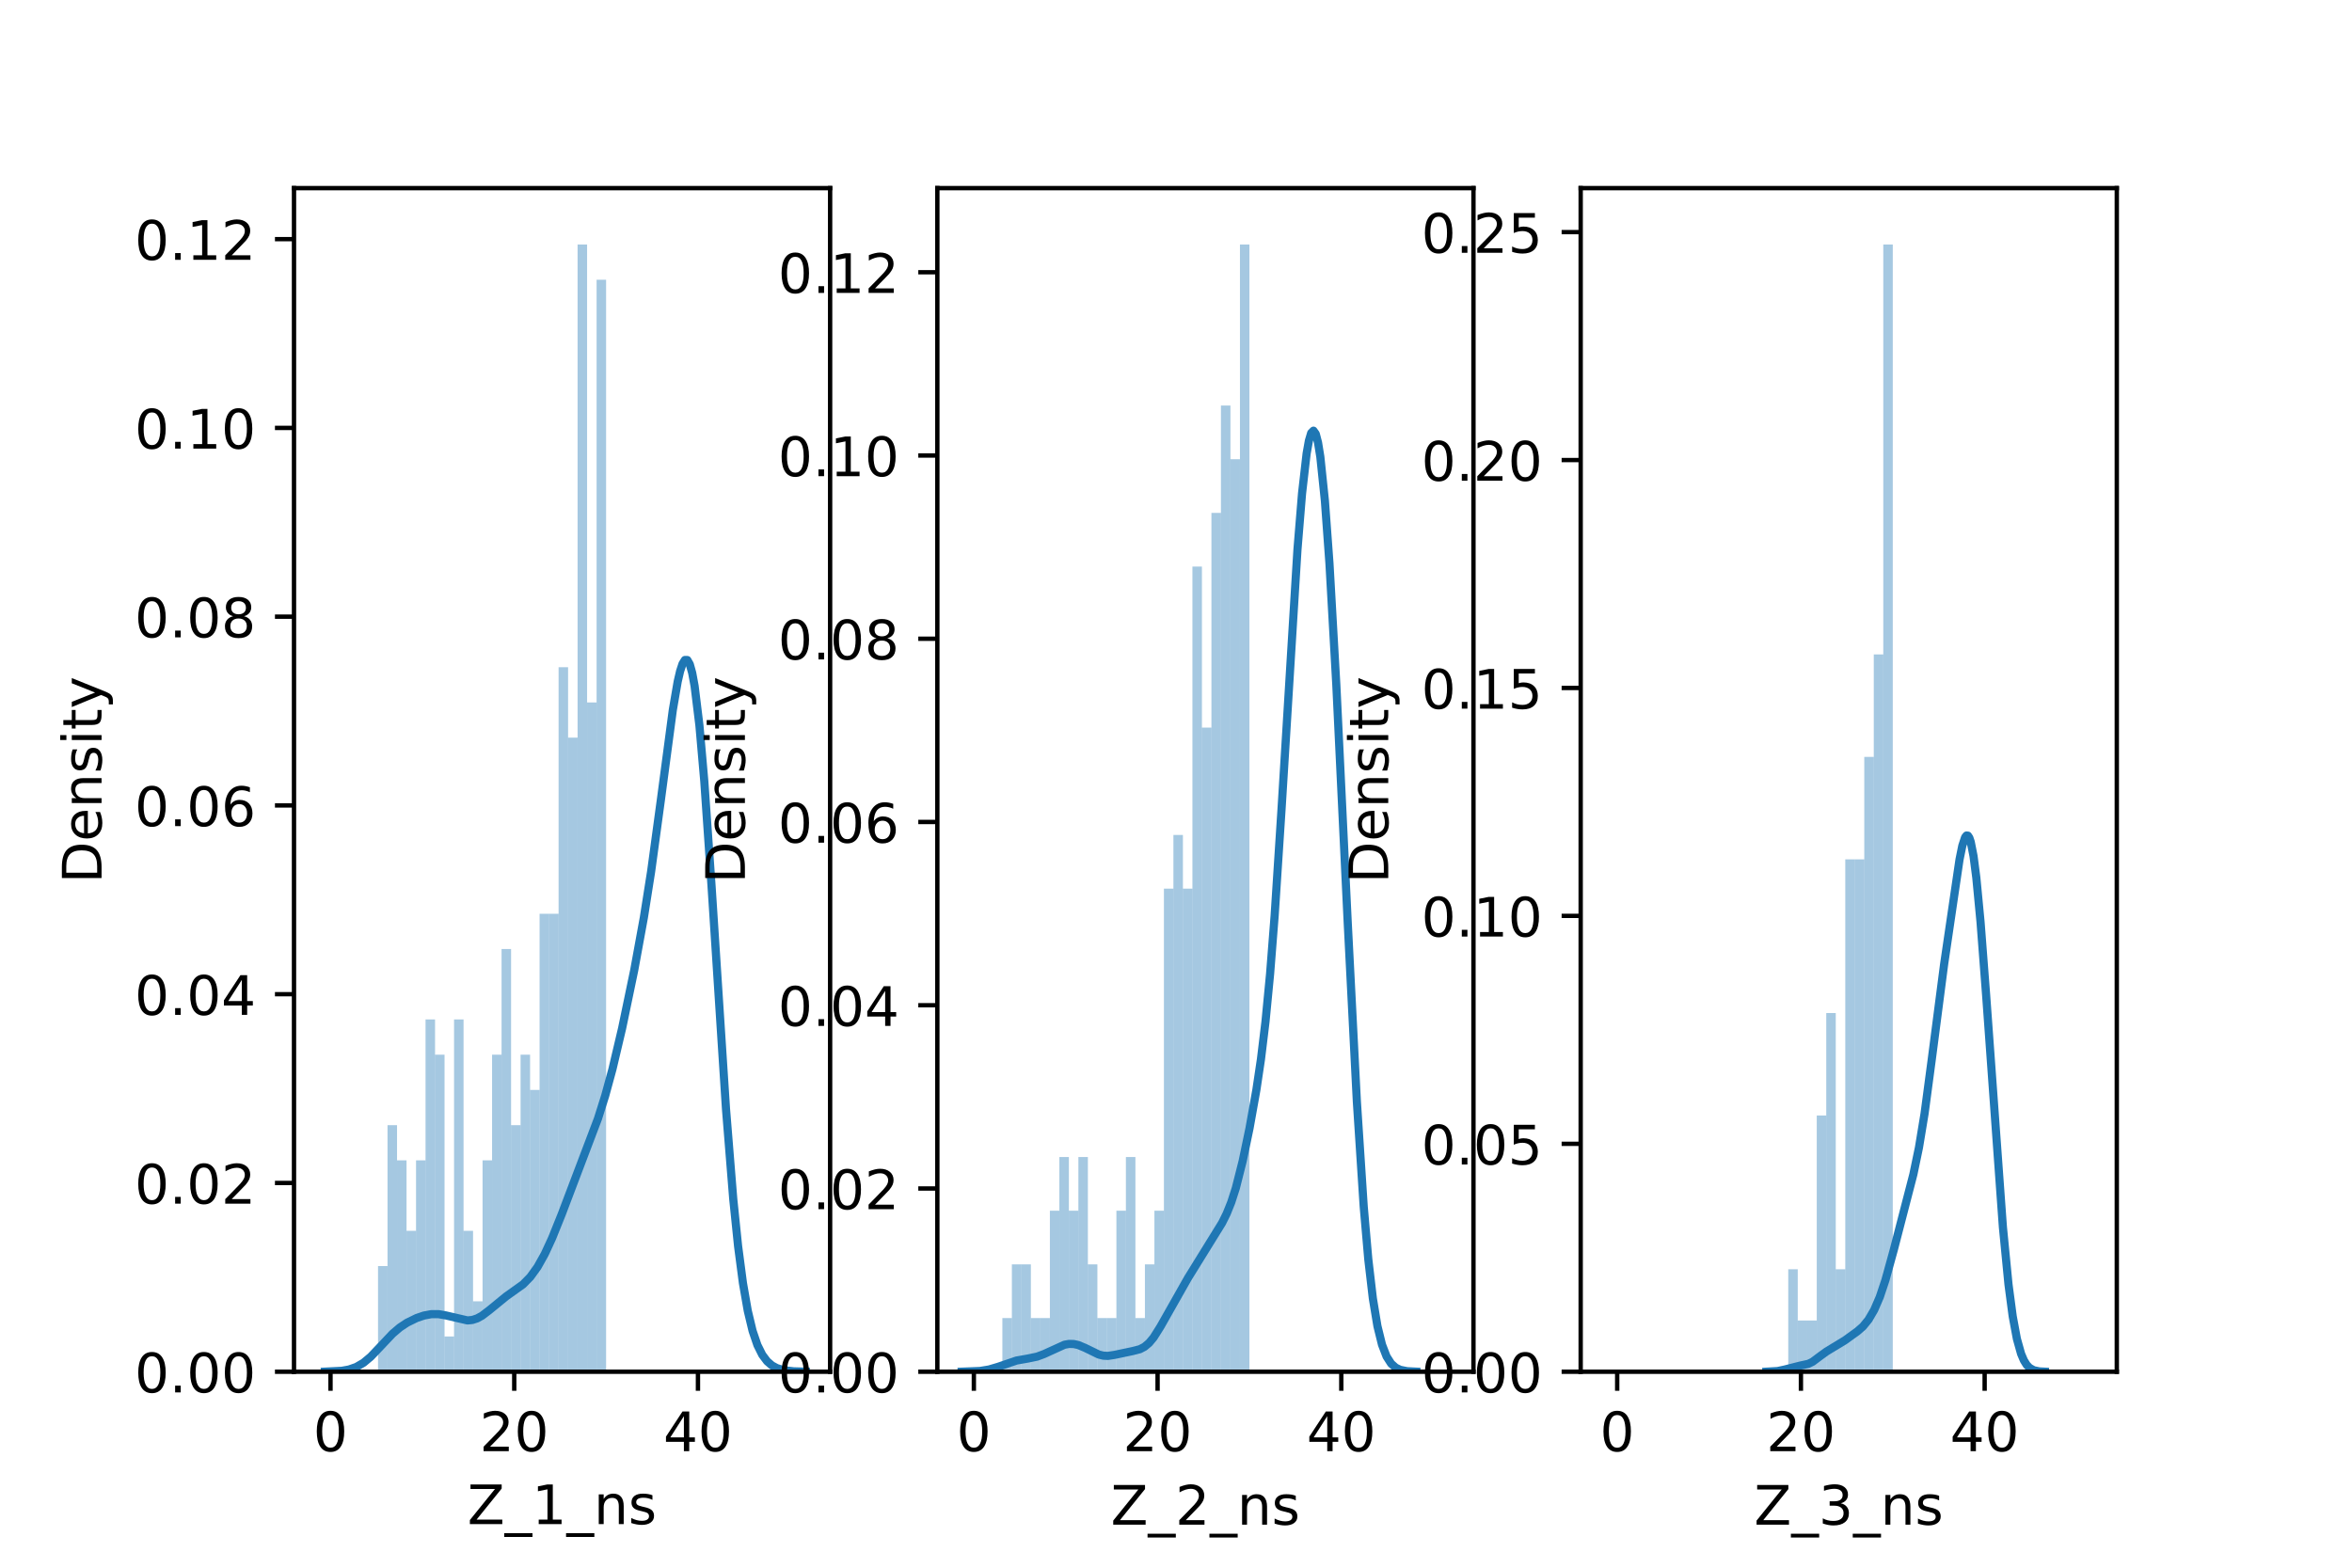 <?xml version="1.0" encoding="utf-8" standalone="no"?>
<!DOCTYPE svg PUBLIC "-//W3C//DTD SVG 1.1//EN"
  "http://www.w3.org/Graphics/SVG/1.1/DTD/svg11.dtd">
<!-- Created with matplotlib (https://matplotlib.org/) -->
<svg height="288pt" version="1.1" viewBox="0 0 432 288" width="432pt" xmlns="http://www.w3.org/2000/svg" xmlns:xlink="http://www.w3.org/1999/xlink">
 <defs>
  <style type="text/css">*{stroke-linecap:butt;stroke-linejoin:round;}</style>
 </defs>
 <g id="figure_1">
  <g id="patch_1">
   <path d="M 0 288 
L 432 288 
L 432 0 
L 0 0 
z
" style="fill:#ffffff;"/>
  </g>
  <g id="axes_1">
   <g id="patch_2">
    <path d="M 54 252 
L 152.471 252 
L 152.471 34.56 
L 54 34.56 
z
" style="fill:#ffffff;"/>
   </g>
   <g id="patch_3">
    <path clip-path="url(#pe5dee6983a)" d="M 60.707 252 
L 62.452 252 
L 62.452 252 
L 60.707 252 
z
" style="fill:#1f77b4;opacity:0.4;"/>
   </g>
   <g id="patch_4">
    <path clip-path="url(#pe5dee6983a)" d="M 62.452 252 
L 64.197 252 
L 64.197 252 
L 62.452 252 
z
" style="fill:#1f77b4;opacity:0.4;"/>
   </g>
   <g id="patch_5">
    <path clip-path="url(#pe5dee6983a)" d="M 64.197 252 
L 65.943 252 
L 65.943 252 
L 64.197 252 
z
" style="fill:#1f77b4;opacity:0.4;"/>
   </g>
   <g id="patch_6">
    <path clip-path="url(#pe5dee6983a)" d="M 65.943 252 
L 67.688 252 
L 67.688 252 
L 65.943 252 
z
" style="fill:#1f77b4;opacity:0.4;"/>
   </g>
   <g id="patch_7">
    <path clip-path="url(#pe5dee6983a)" d="M 67.688 252 
L 69.434 252 
L 69.434 252 
L 67.688 252 
z
" style="fill:#1f77b4;opacity:0.4;"/>
   </g>
   <g id="patch_8">
    <path clip-path="url(#pe5dee6983a)" d="M 69.434 252 
L 71.179 252 
L 71.179 232.586 
L 69.434 232.586 
z
" style="fill:#1f77b4;opacity:0.4;"/>
   </g>
   <g id="patch_9">
    <path clip-path="url(#pe5dee6983a)" d="M 71.179 252 
L 72.925 252 
L 72.925 206.7 
L 71.179 206.7 
z
" style="fill:#1f77b4;opacity:0.4;"/>
   </g>
   <g id="patch_10">
    <path clip-path="url(#pe5dee6983a)" d="M 72.925 252 
L 74.67 252 
L 74.67 213.171 
L 72.925 213.171 
z
" style="fill:#1f77b4;opacity:0.4;"/>
   </g>
   <g id="patch_11">
    <path clip-path="url(#pe5dee6983a)" d="M 74.67 252 
L 76.415 252 
L 76.415 226.114 
L 74.67 226.114 
z
" style="fill:#1f77b4;opacity:0.4;"/>
   </g>
   <g id="patch_12">
    <path clip-path="url(#pe5dee6983a)" d="M 76.415 252 
L 78.161 252 
L 78.161 213.171 
L 76.415 213.171 
z
" style="fill:#1f77b4;opacity:0.4;"/>
   </g>
   <g id="patch_13">
    <path clip-path="url(#pe5dee6983a)" d="M 78.161 252 
L 79.906 252 
L 79.906 187.286 
L 78.161 187.286 
z
" style="fill:#1f77b4;opacity:0.4;"/>
   </g>
   <g id="patch_14">
    <path clip-path="url(#pe5dee6983a)" d="M 79.906 252 
L 81.652 252 
L 81.652 193.757 
L 79.906 193.757 
z
" style="fill:#1f77b4;opacity:0.4;"/>
   </g>
   <g id="patch_15">
    <path clip-path="url(#pe5dee6983a)" d="M 81.652 252 
L 83.397 252 
L 83.397 245.529 
L 81.652 245.529 
z
" style="fill:#1f77b4;opacity:0.4;"/>
   </g>
   <g id="patch_16">
    <path clip-path="url(#pe5dee6983a)" d="M 83.397 252 
L 85.143 252 
L 85.143 187.286 
L 83.397 187.286 
z
" style="fill:#1f77b4;opacity:0.4;"/>
   </g>
   <g id="patch_17">
    <path clip-path="url(#pe5dee6983a)" d="M 85.143 252 
L 86.888 252 
L 86.888 226.114 
L 85.143 226.114 
z
" style="fill:#1f77b4;opacity:0.4;"/>
   </g>
   <g id="patch_18">
    <path clip-path="url(#pe5dee6983a)" d="M 86.888 252 
L 88.633 252 
L 88.633 239.057 
L 86.888 239.057 
z
" style="fill:#1f77b4;opacity:0.4;"/>
   </g>
   <g id="patch_19">
    <path clip-path="url(#pe5dee6983a)" d="M 88.633 252 
L 90.379 252 
L 90.379 213.171 
L 88.633 213.171 
z
" style="fill:#1f77b4;opacity:0.4;"/>
   </g>
   <g id="patch_20">
    <path clip-path="url(#pe5dee6983a)" d="M 90.379 252 
L 92.124 252 
L 92.124 193.757 
L 90.379 193.757 
z
" style="fill:#1f77b4;opacity:0.4;"/>
   </g>
   <g id="patch_21">
    <path clip-path="url(#pe5dee6983a)" d="M 92.124 252 
L 93.87 252 
L 93.87 174.343 
L 92.124 174.343 
z
" style="fill:#1f77b4;opacity:0.4;"/>
   </g>
   <g id="patch_22">
    <path clip-path="url(#pe5dee6983a)" d="M 93.87 252 
L 95.615 252 
L 95.615 206.7 
L 93.87 206.7 
z
" style="fill:#1f77b4;opacity:0.4;"/>
   </g>
   <g id="patch_23">
    <path clip-path="url(#pe5dee6983a)" d="M 95.615 252 
L 97.361 252 
L 97.361 193.757 
L 95.615 193.757 
z
" style="fill:#1f77b4;opacity:0.4;"/>
   </g>
   <g id="patch_24">
    <path clip-path="url(#pe5dee6983a)" d="M 97.361 252 
L 99.106 252 
L 99.106 200.229 
L 97.361 200.229 
z
" style="fill:#1f77b4;opacity:0.4;"/>
   </g>
   <g id="patch_25">
    <path clip-path="url(#pe5dee6983a)" d="M 99.106 252 
L 100.851 252 
L 100.851 167.871 
L 99.106 167.871 
z
" style="fill:#1f77b4;opacity:0.4;"/>
   </g>
   <g id="patch_26">
    <path clip-path="url(#pe5dee6983a)" d="M 100.851 252 
L 102.597 252 
L 102.597 167.871 
L 100.851 167.871 
z
" style="fill:#1f77b4;opacity:0.4;"/>
   </g>
   <g id="patch_27">
    <path clip-path="url(#pe5dee6983a)" d="M 102.597 252 
L 104.342 252 
L 104.342 122.571 
L 102.597 122.571 
z
" style="fill:#1f77b4;opacity:0.4;"/>
   </g>
   <g id="patch_28">
    <path clip-path="url(#pe5dee6983a)" d="M 104.342 252 
L 106.088 252 
L 106.088 135.514 
L 104.342 135.514 
z
" style="fill:#1f77b4;opacity:0.4;"/>
   </g>
   <g id="patch_29">
    <path clip-path="url(#pe5dee6983a)" d="M 106.088 252 
L 107.833 252 
L 107.833 44.914 
L 106.088 44.914 
z
" style="fill:#1f77b4;opacity:0.4;"/>
   </g>
   <g id="patch_30">
    <path clip-path="url(#pe5dee6983a)" d="M 107.833 252 
L 109.579 252 
L 109.579 129.043 
L 107.833 129.043 
z
" style="fill:#1f77b4;opacity:0.4;"/>
   </g>
   <g id="patch_31">
    <path clip-path="url(#pe5dee6983a)" d="M 109.579 252 
L 111.324 252 
L 111.324 51.386 
L 109.579 51.386 
z
" style="fill:#1f77b4;opacity:0.4;"/>
   </g>
   <g id="matplotlib.axis_1">
    <g id="xtick_1">
     <g id="line2d_1">
      <defs>
       <path d="M 0 0 
L 0 3.5 
" id="m69bf5f6c8c" style="stroke:#000000;stroke-width:0.8;"/>
      </defs>
      <g>
       <use style="stroke:#000000;stroke-width:0.8;" x="60.707" xlink:href="#m69bf5f6c8c" y="252"/>
      </g>
     </g>
     <g id="text_1">
      <!-- 0 -->
      <g transform="translate(57.525 266.598)scale(0.1 -0.1)">
       <defs>
        <path d="M 31.781 66.406 
Q 24.172 66.406 20.328 58.906 
Q 16.5 51.422 16.5 36.375 
Q 16.5 21.391 20.328 13.891 
Q 24.172 6.391 31.781 6.391 
Q 39.453 6.391 43.281 13.891 
Q 47.125 21.391 47.125 36.375 
Q 47.125 51.422 43.281 58.906 
Q 39.453 66.406 31.781 66.406 
z
M 31.781 74.219 
Q 44.047 74.219 50.516 64.516 
Q 56.984 54.828 56.984 36.375 
Q 56.984 17.969 50.516 8.266 
Q 44.047 -1.422 31.781 -1.422 
Q 19.531 -1.422 13.062 8.266 
Q 6.594 17.969 6.594 36.375 
Q 6.594 54.828 13.062 64.516 
Q 19.531 74.219 31.781 74.219 
z
" id="DejaVuSans-48"/>
       </defs>
       <use xlink:href="#DejaVuSans-48"/>
      </g>
     </g>
    </g>
    <g id="xtick_2">
     <g id="line2d_2">
      <g>
       <use style="stroke:#000000;stroke-width:0.8;" x="94.452" xlink:href="#m69bf5f6c8c" y="252"/>
      </g>
     </g>
     <g id="text_2">
      <!-- 20 -->
      <g transform="translate(88.089 266.598)scale(0.1 -0.1)">
       <defs>
        <path d="M 19.188 8.297 
L 53.609 8.297 
L 53.609 0 
L 7.328 0 
L 7.328 8.297 
Q 12.938 14.109 22.625 23.891 
Q 32.328 33.688 34.812 36.531 
Q 39.547 41.844 41.422 45.531 
Q 43.312 49.219 43.312 52.781 
Q 43.312 58.594 39.234 62.25 
Q 35.156 65.922 28.609 65.922 
Q 23.969 65.922 18.812 64.312 
Q 13.672 62.703 7.812 59.422 
L 7.812 69.391 
Q 13.766 71.781 18.938 73 
Q 24.125 74.219 28.422 74.219 
Q 39.75 74.219 46.484 68.547 
Q 53.219 62.891 53.219 53.422 
Q 53.219 48.922 51.531 44.891 
Q 49.859 40.875 45.406 35.406 
Q 44.188 33.984 37.641 27.219 
Q 31.109 20.453 19.188 8.297 
z
" id="DejaVuSans-50"/>
       </defs>
       <use xlink:href="#DejaVuSans-50"/>
       <use x="63.623" xlink:href="#DejaVuSans-48"/>
      </g>
     </g>
    </g>
    <g id="xtick_3">
     <g id="line2d_3">
      <g>
       <use style="stroke:#000000;stroke-width:0.8;" x="128.196" xlink:href="#m69bf5f6c8c" y="252"/>
      </g>
     </g>
     <g id="text_3">
      <!-- 40 -->
      <g transform="translate(121.834 266.598)scale(0.1 -0.1)">
       <defs>
        <path d="M 37.797 64.312 
L 12.891 25.391 
L 37.797 25.391 
z
M 35.203 72.906 
L 47.609 72.906 
L 47.609 25.391 
L 58.016 25.391 
L 58.016 17.188 
L 47.609 17.188 
L 47.609 0 
L 37.797 0 
L 37.797 17.188 
L 4.891 17.188 
L 4.891 26.703 
z
" id="DejaVuSans-52"/>
       </defs>
       <use xlink:href="#DejaVuSans-52"/>
       <use x="63.623" xlink:href="#DejaVuSans-48"/>
      </g>
     </g>
    </g>
    <g id="text_4">
     <!-- Z_1_ns -->
     <g transform="translate(85.856 279.998)scale(0.1 -0.1)">
      <defs>
       <path d="M 5.609 72.906 
L 62.891 72.906 
L 62.891 65.375 
L 16.797 8.297 
L 64.016 8.297 
L 64.016 0 
L 4.5 0 
L 4.5 7.516 
L 50.594 64.594 
L 5.609 64.594 
z
" id="DejaVuSans-90"/>
       <path d="M 50.984 -16.609 
L 50.984 -23.578 
L -0.984 -23.578 
L -0.984 -16.609 
z
" id="DejaVuSans-95"/>
       <path d="M 12.406 8.297 
L 28.516 8.297 
L 28.516 63.922 
L 10.984 60.406 
L 10.984 69.391 
L 28.422 72.906 
L 38.281 72.906 
L 38.281 8.297 
L 54.391 8.297 
L 54.391 0 
L 12.406 0 
z
" id="DejaVuSans-49"/>
       <path d="M 54.891 33.016 
L 54.891 0 
L 45.906 0 
L 45.906 32.719 
Q 45.906 40.484 42.875 44.328 
Q 39.844 48.188 33.797 48.188 
Q 26.516 48.188 22.312 43.547 
Q 18.109 38.922 18.109 30.906 
L 18.109 0 
L 9.078 0 
L 9.078 54.688 
L 18.109 54.688 
L 18.109 46.188 
Q 21.344 51.125 25.703 53.562 
Q 30.078 56 35.797 56 
Q 45.219 56 50.047 50.172 
Q 54.891 44.344 54.891 33.016 
z
" id="DejaVuSans-110"/>
       <path d="M 44.281 53.078 
L 44.281 44.578 
Q 40.484 46.531 36.375 47.5 
Q 32.281 48.484 27.875 48.484 
Q 21.188 48.484 17.844 46.438 
Q 14.5 44.391 14.5 40.281 
Q 14.5 37.156 16.891 35.375 
Q 19.281 33.594 26.516 31.984 
L 29.594 31.297 
Q 39.156 29.25 43.188 25.516 
Q 47.219 21.781 47.219 15.094 
Q 47.219 7.469 41.188 3.016 
Q 35.156 -1.422 24.609 -1.422 
Q 20.219 -1.422 15.453 -0.562 
Q 10.688 0.297 5.422 2 
L 5.422 11.281 
Q 10.406 8.688 15.234 7.391 
Q 20.062 6.109 24.812 6.109 
Q 31.156 6.109 34.562 8.281 
Q 37.984 10.453 37.984 14.406 
Q 37.984 18.062 35.516 20.016 
Q 33.062 21.969 24.703 23.781 
L 21.578 24.516 
Q 13.234 26.266 9.516 29.906 
Q 5.812 33.547 5.812 39.891 
Q 5.812 47.609 11.281 51.797 
Q 16.75 56 26.812 56 
Q 31.781 56 36.172 55.266 
Q 40.578 54.547 44.281 53.078 
z
" id="DejaVuSans-115"/>
      </defs>
      <use xlink:href="#DejaVuSans-90"/>
      <use x="68.506" xlink:href="#DejaVuSans-95"/>
      <use x="118.506" xlink:href="#DejaVuSans-49"/>
      <use x="182.129" xlink:href="#DejaVuSans-95"/>
      <use x="232.129" xlink:href="#DejaVuSans-110"/>
      <use x="295.508" xlink:href="#DejaVuSans-115"/>
     </g>
    </g>
   </g>
   <g id="matplotlib.axis_2">
    <g id="ytick_1">
     <g id="line2d_4">
      <defs>
       <path d="M 0 0 
L -3.5 0 
" id="m10ee05fb31" style="stroke:#000000;stroke-width:0.8;"/>
      </defs>
      <g>
       <use style="stroke:#000000;stroke-width:0.8;" x="54" xlink:href="#m10ee05fb31" y="252"/>
      </g>
     </g>
     <g id="text_5">
      <!-- 0.00 -->
      <g transform="translate(24.734 255.799)scale(0.1 -0.1)">
       <defs>
        <path d="M 10.688 12.406 
L 21 12.406 
L 21 0 
L 10.688 0 
z
" id="DejaVuSans-46"/>
       </defs>
       <use xlink:href="#DejaVuSans-48"/>
       <use x="63.623" xlink:href="#DejaVuSans-46"/>
       <use x="95.41" xlink:href="#DejaVuSans-48"/>
       <use x="159.033" xlink:href="#DejaVuSans-48"/>
      </g>
     </g>
    </g>
    <g id="ytick_2">
     <g id="line2d_5">
      <g>
       <use style="stroke:#000000;stroke-width:0.8;" x="54" xlink:href="#m10ee05fb31" y="217.322"/>
      </g>
     </g>
     <g id="text_6">
      <!-- 0.02 -->
      <g transform="translate(24.734 221.121)scale(0.1 -0.1)">
       <use xlink:href="#DejaVuSans-48"/>
       <use x="63.623" xlink:href="#DejaVuSans-46"/>
       <use x="95.41" xlink:href="#DejaVuSans-48"/>
       <use x="159.033" xlink:href="#DejaVuSans-50"/>
      </g>
     </g>
    </g>
    <g id="ytick_3">
     <g id="line2d_6">
      <g>
       <use style="stroke:#000000;stroke-width:0.8;" x="54" xlink:href="#m10ee05fb31" y="182.644"/>
      </g>
     </g>
     <g id="text_7">
      <!-- 0.04 -->
      <g transform="translate(24.734 186.443)scale(0.1 -0.1)">
       <use xlink:href="#DejaVuSans-48"/>
       <use x="63.623" xlink:href="#DejaVuSans-46"/>
       <use x="95.41" xlink:href="#DejaVuSans-48"/>
       <use x="159.033" xlink:href="#DejaVuSans-52"/>
      </g>
     </g>
    </g>
    <g id="ytick_4">
     <g id="line2d_7">
      <g>
       <use style="stroke:#000000;stroke-width:0.8;" x="54" xlink:href="#m10ee05fb31" y="147.966"/>
      </g>
     </g>
     <g id="text_8">
      <!-- 0.06 -->
      <g transform="translate(24.734 151.765)scale(0.1 -0.1)">
       <defs>
        <path d="M 33.016 40.375 
Q 26.375 40.375 22.484 35.828 
Q 18.609 31.297 18.609 23.391 
Q 18.609 15.531 22.484 10.953 
Q 26.375 6.391 33.016 6.391 
Q 39.656 6.391 43.531 10.953 
Q 47.406 15.531 47.406 23.391 
Q 47.406 31.297 43.531 35.828 
Q 39.656 40.375 33.016 40.375 
z
M 52.594 71.297 
L 52.594 62.312 
Q 48.875 64.062 45.094 64.984 
Q 41.312 65.922 37.594 65.922 
Q 27.828 65.922 22.672 59.328 
Q 17.531 52.734 16.797 39.406 
Q 19.672 43.656 24.016 45.922 
Q 28.375 48.188 33.594 48.188 
Q 44.578 48.188 50.953 41.516 
Q 57.328 34.859 57.328 23.391 
Q 57.328 12.156 50.688 5.359 
Q 44.047 -1.422 33.016 -1.422 
Q 20.359 -1.422 13.672 8.266 
Q 6.984 17.969 6.984 36.375 
Q 6.984 53.656 15.188 63.938 
Q 23.391 74.219 37.203 74.219 
Q 40.922 74.219 44.703 73.484 
Q 48.484 72.75 52.594 71.297 
z
" id="DejaVuSans-54"/>
       </defs>
       <use xlink:href="#DejaVuSans-48"/>
       <use x="63.623" xlink:href="#DejaVuSans-46"/>
       <use x="95.41" xlink:href="#DejaVuSans-48"/>
       <use x="159.033" xlink:href="#DejaVuSans-54"/>
      </g>
     </g>
    </g>
    <g id="ytick_5">
     <g id="line2d_8">
      <g>
       <use style="stroke:#000000;stroke-width:0.8;" x="54" xlink:href="#m10ee05fb31" y="113.288"/>
      </g>
     </g>
     <g id="text_9">
      <!-- 0.08 -->
      <g transform="translate(24.734 117.087)scale(0.1 -0.1)">
       <defs>
        <path d="M 31.781 34.625 
Q 24.75 34.625 20.719 30.859 
Q 16.703 27.094 16.703 20.516 
Q 16.703 13.922 20.719 10.156 
Q 24.75 6.391 31.781 6.391 
Q 38.812 6.391 42.859 10.172 
Q 46.922 13.969 46.922 20.516 
Q 46.922 27.094 42.891 30.859 
Q 38.875 34.625 31.781 34.625 
z
M 21.922 38.812 
Q 15.578 40.375 12.031 44.719 
Q 8.5 49.078 8.5 55.328 
Q 8.5 64.062 14.719 69.141 
Q 20.953 74.219 31.781 74.219 
Q 42.672 74.219 48.875 69.141 
Q 55.078 64.062 55.078 55.328 
Q 55.078 49.078 51.531 44.719 
Q 48 40.375 41.703 38.812 
Q 48.828 37.156 52.797 32.312 
Q 56.781 27.484 56.781 20.516 
Q 56.781 9.906 50.312 4.234 
Q 43.844 -1.422 31.781 -1.422 
Q 19.734 -1.422 13.25 4.234 
Q 6.781 9.906 6.781 20.516 
Q 6.781 27.484 10.781 32.312 
Q 14.797 37.156 21.922 38.812 
z
M 18.312 54.391 
Q 18.312 48.734 21.844 45.562 
Q 25.391 42.391 31.781 42.391 
Q 38.141 42.391 41.719 45.562 
Q 45.312 48.734 45.312 54.391 
Q 45.312 60.062 41.719 63.234 
Q 38.141 66.406 31.781 66.406 
Q 25.391 66.406 21.844 63.234 
Q 18.312 60.062 18.312 54.391 
z
" id="DejaVuSans-56"/>
       </defs>
       <use xlink:href="#DejaVuSans-48"/>
       <use x="63.623" xlink:href="#DejaVuSans-46"/>
       <use x="95.41" xlink:href="#DejaVuSans-48"/>
       <use x="159.033" xlink:href="#DejaVuSans-56"/>
      </g>
     </g>
    </g>
    <g id="ytick_6">
     <g id="line2d_9">
      <g>
       <use style="stroke:#000000;stroke-width:0.8;" x="54" xlink:href="#m10ee05fb31" y="78.61"/>
      </g>
     </g>
     <g id="text_10">
      <!-- 0.10 -->
      <g transform="translate(24.734 82.41)scale(0.1 -0.1)">
       <use xlink:href="#DejaVuSans-48"/>
       <use x="63.623" xlink:href="#DejaVuSans-46"/>
       <use x="95.41" xlink:href="#DejaVuSans-49"/>
       <use x="159.033" xlink:href="#DejaVuSans-48"/>
      </g>
     </g>
    </g>
    <g id="ytick_7">
     <g id="line2d_10">
      <g>
       <use style="stroke:#000000;stroke-width:0.8;" x="54" xlink:href="#m10ee05fb31" y="43.932"/>
      </g>
     </g>
     <g id="text_11">
      <!-- 0.12 -->
      <g transform="translate(24.734 47.732)scale(0.1 -0.1)">
       <use xlink:href="#DejaVuSans-48"/>
       <use x="63.623" xlink:href="#DejaVuSans-46"/>
       <use x="95.41" xlink:href="#DejaVuSans-49"/>
       <use x="159.033" xlink:href="#DejaVuSans-50"/>
      </g>
     </g>
    </g>
    <g id="text_12">
     <!-- Density -->
     <g transform="translate(18.655 162.289)rotate(-90)scale(0.1 -0.1)">
      <defs>
       <path d="M 19.672 64.797 
L 19.672 8.109 
L 31.594 8.109 
Q 46.688 8.109 53.688 14.938 
Q 60.688 21.781 60.688 36.531 
Q 60.688 51.172 53.688 57.984 
Q 46.688 64.797 31.594 64.797 
z
M 9.812 72.906 
L 30.078 72.906 
Q 51.266 72.906 61.172 64.094 
Q 71.094 55.281 71.094 36.531 
Q 71.094 17.672 61.125 8.828 
Q 51.172 0 30.078 0 
L 9.812 0 
z
" id="DejaVuSans-68"/>
       <path d="M 56.203 29.594 
L 56.203 25.203 
L 14.891 25.203 
Q 15.484 15.922 20.484 11.062 
Q 25.484 6.203 34.422 6.203 
Q 39.594 6.203 44.453 7.469 
Q 49.312 8.734 54.109 11.281 
L 54.109 2.781 
Q 49.266 0.734 44.188 -0.344 
Q 39.109 -1.422 33.891 -1.422 
Q 20.797 -1.422 13.156 6.188 
Q 5.516 13.812 5.516 26.812 
Q 5.516 40.234 12.766 48.109 
Q 20.016 56 32.328 56 
Q 43.359 56 49.781 48.891 
Q 56.203 41.797 56.203 29.594 
z
M 47.219 32.234 
Q 47.125 39.594 43.094 43.984 
Q 39.062 48.391 32.422 48.391 
Q 24.906 48.391 20.391 44.141 
Q 15.875 39.891 15.188 32.172 
z
" id="DejaVuSans-101"/>
       <path d="M 9.422 54.688 
L 18.406 54.688 
L 18.406 0 
L 9.422 0 
z
M 9.422 75.984 
L 18.406 75.984 
L 18.406 64.594 
L 9.422 64.594 
z
" id="DejaVuSans-105"/>
       <path d="M 18.312 70.219 
L 18.312 54.688 
L 36.812 54.688 
L 36.812 47.703 
L 18.312 47.703 
L 18.312 18.016 
Q 18.312 11.328 20.141 9.422 
Q 21.969 7.516 27.594 7.516 
L 36.812 7.516 
L 36.812 0 
L 27.594 0 
Q 17.188 0 13.234 3.875 
Q 9.281 7.766 9.281 18.016 
L 9.281 47.703 
L 2.688 47.703 
L 2.688 54.688 
L 9.281 54.688 
L 9.281 70.219 
z
" id="DejaVuSans-116"/>
       <path d="M 32.172 -5.078 
Q 28.375 -14.844 24.75 -17.812 
Q 21.141 -20.797 15.094 -20.797 
L 7.906 -20.797 
L 7.906 -13.281 
L 13.188 -13.281 
Q 16.891 -13.281 18.938 -11.516 
Q 21 -9.766 23.484 -3.219 
L 25.094 0.875 
L 2.984 54.688 
L 12.5 54.688 
L 29.594 11.922 
L 46.688 54.688 
L 56.203 54.688 
z
" id="DejaVuSans-121"/>
      </defs>
      <use xlink:href="#DejaVuSans-68"/>
      <use x="77.002" xlink:href="#DejaVuSans-101"/>
      <use x="138.525" xlink:href="#DejaVuSans-110"/>
      <use x="201.904" xlink:href="#DejaVuSans-115"/>
      <use x="254.004" xlink:href="#DejaVuSans-105"/>
      <use x="281.787" xlink:href="#DejaVuSans-116"/>
      <use x="320.996" xlink:href="#DejaVuSans-121"/>
     </g>
    </g>
   </g>
   <g id="line2d_11">
    <path clip-path="url(#pe5dee6983a)" d="M 59.676 251.987 
L 62.783 251.832 
L 64.114 251.59 
L 65.446 251.124 
L 66.777 250.346 
L 68.109 249.23 
L 69.884 247.36 
L 72.103 245.013 
L 73.434 243.878 
L 74.766 242.994 
L 76.541 242.126 
L 77.873 241.676 
L 79.204 241.429 
L 80.535 241.423 
L 81.867 241.65 
L 85.861 242.576 
L 86.749 242.491 
L 87.636 242.204 
L 88.524 241.719 
L 89.855 240.707 
L 92.962 238.166 
L 96.069 235.949 
L 97.4 234.593 
L 98.732 232.749 
L 100.063 230.366 
L 101.395 227.483 
L 103.17 223.074 
L 109.827 205.512 
L 111.158 201.297 
L 112.49 196.421 
L 114.265 188.911 
L 116.484 178.262 
L 118.259 168.565 
L 119.591 160.13 
L 121.366 147.085 
L 123.585 130.385 
L 124.473 125.22 
L 124.917 123.305 
L 125.36 121.954 
L 125.804 121.246 
L 126.248 121.254 
L 126.692 122.032 
L 127.136 123.618 
L 127.579 126.029 
L 128.467 133.281 
L 129.355 143.457 
L 130.686 162.677 
L 133.349 203.76 
L 134.68 220.286 
L 135.568 228.933 
L 136.456 235.704 
L 137.343 240.799 
L 138.231 244.501 
L 139.118 247.106 
L 140.006 248.888 
L 140.894 250.075 
L 141.781 250.844 
L 142.669 251.329 
L 144 251.724 
L 145.776 251.927 
L 147.995 251.99 
L 147.995 251.99 
" style="fill:none;stroke:#1f77b4;stroke-linecap:square;stroke-width:1.5;"/>
   </g>
   <g id="patch_32">
    <path d="M 54 252 
L 54 34.56 
" style="fill:none;stroke:#000000;stroke-linecap:square;stroke-linejoin:miter;stroke-width:0.8;"/>
   </g>
   <g id="patch_33">
    <path d="M 152.471 252 
L 152.471 34.56 
" style="fill:none;stroke:#000000;stroke-linecap:square;stroke-linejoin:miter;stroke-width:0.8;"/>
   </g>
   <g id="patch_34">
    <path d="M 54 252 
L 152.471 252 
" style="fill:none;stroke:#000000;stroke-linecap:square;stroke-linejoin:miter;stroke-width:0.8;"/>
   </g>
   <g id="patch_35">
    <path d="M 54 34.56 
L 152.471 34.56 
" style="fill:none;stroke:#000000;stroke-linecap:square;stroke-linejoin:miter;stroke-width:0.8;"/>
   </g>
  </g>
  <g id="axes_2">
   <g id="patch_36">
    <path d="M 172.165 252 
L 270.635 252 
L 270.635 34.56 
L 172.165 34.56 
z
" style="fill:#ffffff;"/>
   </g>
   <g id="patch_37">
    <path clip-path="url(#p23d8e48058)" d="M 178.871 252 
L 180.617 252 
L 180.617 252 
L 178.871 252 
z
" style="fill:#1f77b4;opacity:0.4;"/>
   </g>
   <g id="patch_38">
    <path clip-path="url(#p23d8e48058)" d="M 180.617 252 
L 182.362 252 
L 182.362 252 
L 180.617 252 
z
" style="fill:#1f77b4;opacity:0.4;"/>
   </g>
   <g id="patch_39">
    <path clip-path="url(#p23d8e48058)" d="M 182.362 252 
L 184.108 252 
L 184.108 252 
L 182.362 252 
z
" style="fill:#1f77b4;opacity:0.4;"/>
   </g>
   <g id="patch_40">
    <path clip-path="url(#p23d8e48058)" d="M 184.108 252 
L 185.853 252 
L 185.853 242.139 
L 184.108 242.139 
z
" style="fill:#1f77b4;opacity:0.4;"/>
   </g>
   <g id="patch_41">
    <path clip-path="url(#p23d8e48058)" d="M 185.853 252 
L 187.598 252 
L 187.598 232.278 
L 185.853 232.278 
z
" style="fill:#1f77b4;opacity:0.4;"/>
   </g>
   <g id="patch_42">
    <path clip-path="url(#p23d8e48058)" d="M 187.598 252 
L 189.344 252 
L 189.344 232.278 
L 187.598 232.278 
z
" style="fill:#1f77b4;opacity:0.4;"/>
   </g>
   <g id="patch_43">
    <path clip-path="url(#p23d8e48058)" d="M 189.344 252 
L 191.089 252 
L 191.089 242.139 
L 189.344 242.139 
z
" style="fill:#1f77b4;opacity:0.4;"/>
   </g>
   <g id="patch_44">
    <path clip-path="url(#p23d8e48058)" d="M 191.089 252 
L 192.835 252 
L 192.835 242.139 
L 191.089 242.139 
z
" style="fill:#1f77b4;opacity:0.4;"/>
   </g>
   <g id="patch_45">
    <path clip-path="url(#p23d8e48058)" d="M 192.835 252 
L 194.58 252 
L 194.58 222.416 
L 192.835 222.416 
z
" style="fill:#1f77b4;opacity:0.4;"/>
   </g>
   <g id="patch_46">
    <path clip-path="url(#p23d8e48058)" d="M 194.58 252 
L 196.326 252 
L 196.326 212.555 
L 194.58 212.555 
z
" style="fill:#1f77b4;opacity:0.4;"/>
   </g>
   <g id="patch_47">
    <path clip-path="url(#p23d8e48058)" d="M 196.326 252 
L 198.071 252 
L 198.071 222.416 
L 196.326 222.416 
z
" style="fill:#1f77b4;opacity:0.4;"/>
   </g>
   <g id="patch_48">
    <path clip-path="url(#p23d8e48058)" d="M 198.071 252 
L 199.816 252 
L 199.816 212.555 
L 198.071 212.555 
z
" style="fill:#1f77b4;opacity:0.4;"/>
   </g>
   <g id="patch_49">
    <path clip-path="url(#p23d8e48058)" d="M 199.816 252 
L 201.562 252 
L 201.562 232.278 
L 199.816 232.278 
z
" style="fill:#1f77b4;opacity:0.4;"/>
   </g>
   <g id="patch_50">
    <path clip-path="url(#p23d8e48058)" d="M 201.562 252 
L 203.307 252 
L 203.307 242.139 
L 201.562 242.139 
z
" style="fill:#1f77b4;opacity:0.4;"/>
   </g>
   <g id="patch_51">
    <path clip-path="url(#p23d8e48058)" d="M 203.307 252 
L 205.053 252 
L 205.053 242.139 
L 203.307 242.139 
z
" style="fill:#1f77b4;opacity:0.4;"/>
   </g>
   <g id="patch_52">
    <path clip-path="url(#p23d8e48058)" d="M 205.053 252 
L 206.798 252 
L 206.798 222.416 
L 205.053 222.416 
z
" style="fill:#1f77b4;opacity:0.4;"/>
   </g>
   <g id="patch_53">
    <path clip-path="url(#p23d8e48058)" d="M 206.798 252 
L 208.544 252 
L 208.544 212.555 
L 206.798 212.555 
z
" style="fill:#1f77b4;opacity:0.4;"/>
   </g>
   <g id="patch_54">
    <path clip-path="url(#p23d8e48058)" d="M 208.544 252 
L 210.289 252 
L 210.289 242.139 
L 208.544 242.139 
z
" style="fill:#1f77b4;opacity:0.4;"/>
   </g>
   <g id="patch_55">
    <path clip-path="url(#p23d8e48058)" d="M 210.289 252 
L 212.034 252 
L 212.034 232.278 
L 210.289 232.278 
z
" style="fill:#1f77b4;opacity:0.4;"/>
   </g>
   <g id="patch_56">
    <path clip-path="url(#p23d8e48058)" d="M 212.034 252 
L 213.78 252 
L 213.78 222.416 
L 212.034 222.416 
z
" style="fill:#1f77b4;opacity:0.4;"/>
   </g>
   <g id="patch_57">
    <path clip-path="url(#p23d8e48058)" d="M 213.78 252 
L 215.525 252 
L 215.525 163.249 
L 213.78 163.249 
z
" style="fill:#1f77b4;opacity:0.4;"/>
   </g>
   <g id="patch_58">
    <path clip-path="url(#p23d8e48058)" d="M 215.525 252 
L 217.271 252 
L 217.271 153.388 
L 215.525 153.388 
z
" style="fill:#1f77b4;opacity:0.4;"/>
   </g>
   <g id="patch_59">
    <path clip-path="url(#p23d8e48058)" d="M 217.271 252 
L 219.016 252 
L 219.016 163.249 
L 217.271 163.249 
z
" style="fill:#1f77b4;opacity:0.4;"/>
   </g>
   <g id="patch_60">
    <path clip-path="url(#p23d8e48058)" d="M 219.016 252 
L 220.762 252 
L 220.762 104.082 
L 219.016 104.082 
z
" style="fill:#1f77b4;opacity:0.4;"/>
   </g>
   <g id="patch_61">
    <path clip-path="url(#p23d8e48058)" d="M 220.762 252 
L 222.507 252 
L 222.507 133.665 
L 220.762 133.665 
z
" style="fill:#1f77b4;opacity:0.4;"/>
   </g>
   <g id="patch_62">
    <path clip-path="url(#p23d8e48058)" d="M 222.507 252 
L 224.252 252 
L 224.252 94.22 
L 222.507 94.22 
z
" style="fill:#1f77b4;opacity:0.4;"/>
   </g>
   <g id="patch_63">
    <path clip-path="url(#p23d8e48058)" d="M 224.252 252 
L 225.998 252 
L 225.998 74.498 
L 224.252 74.498 
z
" style="fill:#1f77b4;opacity:0.4;"/>
   </g>
   <g id="patch_64">
    <path clip-path="url(#p23d8e48058)" d="M 225.998 252 
L 227.743 252 
L 227.743 84.359 
L 225.998 84.359 
z
" style="fill:#1f77b4;opacity:0.4;"/>
   </g>
   <g id="patch_65">
    <path clip-path="url(#p23d8e48058)" d="M 227.743 252 
L 229.489 252 
L 229.489 44.914 
L 227.743 44.914 
z
" style="fill:#1f77b4;opacity:0.4;"/>
   </g>
   <g id="matplotlib.axis_3">
    <g id="xtick_4">
     <g id="line2d_12">
      <g>
       <use style="stroke:#000000;stroke-width:0.8;" x="178.871" xlink:href="#m69bf5f6c8c" y="252"/>
      </g>
     </g>
     <g id="text_13">
      <!-- 0 -->
      <g transform="translate(175.69 266.598)scale(0.1 -0.1)">
       <use xlink:href="#DejaVuSans-48"/>
      </g>
     </g>
    </g>
    <g id="xtick_5">
     <g id="line2d_13">
      <g>
       <use style="stroke:#000000;stroke-width:0.8;" x="212.616" xlink:href="#m69bf5f6c8c" y="252"/>
      </g>
     </g>
     <g id="text_14">
      <!-- 20 -->
      <g transform="translate(206.254 266.598)scale(0.1 -0.1)">
       <use xlink:href="#DejaVuSans-50"/>
       <use x="63.623" xlink:href="#DejaVuSans-48"/>
      </g>
     </g>
    </g>
    <g id="xtick_6">
     <g id="line2d_14">
      <g>
       <use style="stroke:#000000;stroke-width:0.8;" x="246.361" xlink:href="#m69bf5f6c8c" y="252"/>
      </g>
     </g>
     <g id="text_15">
      <!-- 40 -->
      <g transform="translate(239.999 266.598)scale(0.1 -0.1)">
       <use xlink:href="#DejaVuSans-52"/>
       <use x="63.623" xlink:href="#DejaVuSans-48"/>
      </g>
     </g>
    </g>
    <g id="text_16">
     <!-- Z_2_ns -->
     <g transform="translate(204.02 280.1)scale(0.1 -0.1)">
      <use xlink:href="#DejaVuSans-90"/>
      <use x="68.506" xlink:href="#DejaVuSans-95"/>
      <use x="118.506" xlink:href="#DejaVuSans-50"/>
      <use x="182.129" xlink:href="#DejaVuSans-95"/>
      <use x="232.129" xlink:href="#DejaVuSans-110"/>
      <use x="295.508" xlink:href="#DejaVuSans-115"/>
     </g>
    </g>
   </g>
   <g id="matplotlib.axis_4">
    <g id="ytick_8">
     <g id="line2d_15">
      <g>
       <use style="stroke:#000000;stroke-width:0.8;" x="172.165" xlink:href="#m10ee05fb31" y="252"/>
      </g>
     </g>
     <g id="text_17">
      <!-- 0.00 -->
      <g transform="translate(142.899 255.799)scale(0.1 -0.1)">
       <use xlink:href="#DejaVuSans-48"/>
       <use x="63.623" xlink:href="#DejaVuSans-46"/>
       <use x="95.41" xlink:href="#DejaVuSans-48"/>
       <use x="159.033" xlink:href="#DejaVuSans-48"/>
      </g>
     </g>
    </g>
    <g id="ytick_9">
     <g id="line2d_16">
      <g>
       <use style="stroke:#000000;stroke-width:0.8;" x="172.165" xlink:href="#m10ee05fb31" y="218.336"/>
      </g>
     </g>
     <g id="text_18">
      <!-- 0.02 -->
      <g transform="translate(142.899 222.135)scale(0.1 -0.1)">
       <use xlink:href="#DejaVuSans-48"/>
       <use x="63.623" xlink:href="#DejaVuSans-46"/>
       <use x="95.41" xlink:href="#DejaVuSans-48"/>
       <use x="159.033" xlink:href="#DejaVuSans-50"/>
      </g>
     </g>
    </g>
    <g id="ytick_10">
     <g id="line2d_17">
      <g>
       <use style="stroke:#000000;stroke-width:0.8;" x="172.165" xlink:href="#m10ee05fb31" y="184.672"/>
      </g>
     </g>
     <g id="text_19">
      <!-- 0.04 -->
      <g transform="translate(142.899 188.471)scale(0.1 -0.1)">
       <use xlink:href="#DejaVuSans-48"/>
       <use x="63.623" xlink:href="#DejaVuSans-46"/>
       <use x="95.41" xlink:href="#DejaVuSans-48"/>
       <use x="159.033" xlink:href="#DejaVuSans-52"/>
      </g>
     </g>
    </g>
    <g id="ytick_11">
     <g id="line2d_18">
      <g>
       <use style="stroke:#000000;stroke-width:0.8;" x="172.165" xlink:href="#m10ee05fb31" y="151.007"/>
      </g>
     </g>
     <g id="text_20">
      <!-- 0.06 -->
      <g transform="translate(142.899 154.807)scale(0.1 -0.1)">
       <use xlink:href="#DejaVuSans-48"/>
       <use x="63.623" xlink:href="#DejaVuSans-46"/>
       <use x="95.41" xlink:href="#DejaVuSans-48"/>
       <use x="159.033" xlink:href="#DejaVuSans-54"/>
      </g>
     </g>
    </g>
    <g id="ytick_12">
     <g id="line2d_19">
      <g>
       <use style="stroke:#000000;stroke-width:0.8;" x="172.165" xlink:href="#m10ee05fb31" y="117.343"/>
      </g>
     </g>
     <g id="text_21">
      <!-- 0.08 -->
      <g transform="translate(142.899 121.142)scale(0.1 -0.1)">
       <use xlink:href="#DejaVuSans-48"/>
       <use x="63.623" xlink:href="#DejaVuSans-46"/>
       <use x="95.41" xlink:href="#DejaVuSans-48"/>
       <use x="159.033" xlink:href="#DejaVuSans-56"/>
      </g>
     </g>
    </g>
    <g id="ytick_13">
     <g id="line2d_20">
      <g>
       <use style="stroke:#000000;stroke-width:0.8;" x="172.165" xlink:href="#m10ee05fb31" y="83.679"/>
      </g>
     </g>
     <g id="text_22">
      <!-- 0.10 -->
      <g transform="translate(142.899 87.478)scale(0.1 -0.1)">
       <use xlink:href="#DejaVuSans-48"/>
       <use x="63.623" xlink:href="#DejaVuSans-46"/>
       <use x="95.41" xlink:href="#DejaVuSans-49"/>
       <use x="159.033" xlink:href="#DejaVuSans-48"/>
      </g>
     </g>
    </g>
    <g id="ytick_14">
     <g id="line2d_21">
      <g>
       <use style="stroke:#000000;stroke-width:0.8;" x="172.165" xlink:href="#m10ee05fb31" y="50.015"/>
      </g>
     </g>
     <g id="text_23">
      <!-- 0.12 -->
      <g transform="translate(142.899 53.814)scale(0.1 -0.1)">
       <use xlink:href="#DejaVuSans-48"/>
       <use x="63.623" xlink:href="#DejaVuSans-46"/>
       <use x="95.41" xlink:href="#DejaVuSans-49"/>
       <use x="159.033" xlink:href="#DejaVuSans-50"/>
      </g>
     </g>
    </g>
    <g id="text_24">
     <!-- Density -->
     <g transform="translate(136.819 162.289)rotate(-90)scale(0.1 -0.1)">
      <use xlink:href="#DejaVuSans-68"/>
      <use x="77.002" xlink:href="#DejaVuSans-101"/>
      <use x="138.525" xlink:href="#DejaVuSans-110"/>
      <use x="201.904" xlink:href="#DejaVuSans-115"/>
      <use x="254.004" xlink:href="#DejaVuSans-105"/>
      <use x="281.787" xlink:href="#DejaVuSans-116"/>
      <use x="320.996" xlink:href="#DejaVuSans-121"/>
     </g>
    </g>
   </g>
   <g id="line2d_22">
    <path clip-path="url(#p23d8e48058)" d="M 176.641 251.995 
L 179.997 251.863 
L 181.675 251.588 
L 183.353 251.089 
L 186.71 249.945 
L 188.807 249.575 
L 190.485 249.226 
L 191.744 248.76 
L 195.52 247.04 
L 196.359 246.893 
L 197.198 246.909 
L 198.037 247.09 
L 199.296 247.615 
L 201.813 248.843 
L 202.652 249.05 
L 203.491 249.092 
L 204.75 248.9 
L 208.106 248.191 
L 209.365 247.863 
L 210.204 247.427 
L 211.043 246.724 
L 211.882 245.721 
L 213.141 243.722 
L 218.175 234.826 
L 224.468 224.655 
L 225.307 222.962 
L 226.146 220.876 
L 226.986 218.268 
L 228.244 213.302 
L 229.503 207.278 
L 230.761 200.243 
L 231.601 194.604 
L 232.44 187.663 
L 233.279 178.946 
L 234.118 168.215 
L 235.376 148.791 
L 238.313 100.929 
L 239.152 90.646 
L 239.991 83.324 
L 240.411 80.963 
L 240.83 79.548 
L 241.25 79.122 
L 241.669 79.708 
L 242.089 81.311 
L 242.509 83.919 
L 243.348 92.004 
L 244.187 103.515 
L 245.445 125.783 
L 247.543 169.518 
L 249.221 202.379 
L 250.48 221.68 
L 251.319 231.339 
L 252.158 238.536 
L 252.997 243.617 
L 253.836 247.024 
L 254.675 249.195 
L 255.514 250.506 
L 256.353 251.253 
L 257.193 251.651 
L 258.451 251.903 
L 260.129 251.987 
L 260.129 251.987 
" style="fill:none;stroke:#1f77b4;stroke-linecap:square;stroke-width:1.5;"/>
   </g>
   <g id="patch_66">
    <path d="M 172.165 252 
L 172.165 34.56 
" style="fill:none;stroke:#000000;stroke-linecap:square;stroke-linejoin:miter;stroke-width:0.8;"/>
   </g>
   <g id="patch_67">
    <path d="M 270.635 252 
L 270.635 34.56 
" style="fill:none;stroke:#000000;stroke-linecap:square;stroke-linejoin:miter;stroke-width:0.8;"/>
   </g>
   <g id="patch_68">
    <path d="M 172.165 252 
L 270.635 252 
" style="fill:none;stroke:#000000;stroke-linecap:square;stroke-linejoin:miter;stroke-width:0.8;"/>
   </g>
   <g id="patch_69">
    <path d="M 172.165 34.56 
L 270.635 34.56 
" style="fill:none;stroke:#000000;stroke-linecap:square;stroke-linejoin:miter;stroke-width:0.8;"/>
   </g>
  </g>
  <g id="axes_3">
   <g id="patch_70">
    <path d="M 290.329 252 
L 388.8 252 
L 388.8 34.56 
L 290.329 34.56 
z
" style="fill:#ffffff;"/>
   </g>
   <g id="patch_71">
    <path clip-path="url(#pc85b0378d8)" d="M 297.036 252 
L 298.781 252 
L 298.781 252 
L 297.036 252 
z
" style="fill:#1f77b4;opacity:0.4;"/>
   </g>
   <g id="patch_72">
    <path clip-path="url(#pc85b0378d8)" d="M 298.781 252 
L 300.527 252 
L 300.527 252 
L 298.781 252 
z
" style="fill:#1f77b4;opacity:0.4;"/>
   </g>
   <g id="patch_73">
    <path clip-path="url(#pc85b0378d8)" d="M 300.527 252 
L 302.272 252 
L 302.272 252 
L 300.527 252 
z
" style="fill:#1f77b4;opacity:0.4;"/>
   </g>
   <g id="patch_74">
    <path clip-path="url(#pc85b0378d8)" d="M 302.272 252 
L 304.018 252 
L 304.018 252 
L 302.272 252 
z
" style="fill:#1f77b4;opacity:0.4;"/>
   </g>
   <g id="patch_75">
    <path clip-path="url(#pc85b0378d8)" d="M 304.018 252 
L 305.763 252 
L 305.763 252 
L 304.018 252 
z
" style="fill:#1f77b4;opacity:0.4;"/>
   </g>
   <g id="patch_76">
    <path clip-path="url(#pc85b0378d8)" d="M 305.763 252 
L 307.509 252 
L 307.509 252 
L 305.763 252 
z
" style="fill:#1f77b4;opacity:0.4;"/>
   </g>
   <g id="patch_77">
    <path clip-path="url(#pc85b0378d8)" d="M 307.509 252 
L 309.254 252 
L 309.254 252 
L 307.509 252 
z
" style="fill:#1f77b4;opacity:0.4;"/>
   </g>
   <g id="patch_78">
    <path clip-path="url(#pc85b0378d8)" d="M 309.254 252 
L 310.999 252 
L 310.999 252 
L 309.254 252 
z
" style="fill:#1f77b4;opacity:0.4;"/>
   </g>
   <g id="patch_79">
    <path clip-path="url(#pc85b0378d8)" d="M 310.999 252 
L 312.745 252 
L 312.745 252 
L 310.999 252 
z
" style="fill:#1f77b4;opacity:0.4;"/>
   </g>
   <g id="patch_80">
    <path clip-path="url(#pc85b0378d8)" d="M 312.745 252 
L 314.49 252 
L 314.49 252 
L 312.745 252 
z
" style="fill:#1f77b4;opacity:0.4;"/>
   </g>
   <g id="patch_81">
    <path clip-path="url(#pc85b0378d8)" d="M 314.49 252 
L 316.236 252 
L 316.236 252 
L 314.49 252 
z
" style="fill:#1f77b4;opacity:0.4;"/>
   </g>
   <g id="patch_82">
    <path clip-path="url(#pc85b0378d8)" d="M 316.236 252 
L 317.981 252 
L 317.981 252 
L 316.236 252 
z
" style="fill:#1f77b4;opacity:0.4;"/>
   </g>
   <g id="patch_83">
    <path clip-path="url(#pc85b0378d8)" d="M 317.981 252 
L 319.727 252 
L 319.727 252 
L 317.981 252 
z
" style="fill:#1f77b4;opacity:0.4;"/>
   </g>
   <g id="patch_84">
    <path clip-path="url(#pc85b0378d8)" d="M 319.727 252 
L 321.472 252 
L 321.472 252 
L 319.727 252 
z
" style="fill:#1f77b4;opacity:0.4;"/>
   </g>
   <g id="patch_85">
    <path clip-path="url(#pc85b0378d8)" d="M 321.472 252 
L 323.217 252 
L 323.217 252 
L 321.472 252 
z
" style="fill:#1f77b4;opacity:0.4;"/>
   </g>
   <g id="patch_86">
    <path clip-path="url(#pc85b0378d8)" d="M 323.217 252 
L 324.963 252 
L 324.963 252 
L 323.217 252 
z
" style="fill:#1f77b4;opacity:0.4;"/>
   </g>
   <g id="patch_87">
    <path clip-path="url(#pc85b0378d8)" d="M 324.963 252 
L 326.708 252 
L 326.708 252 
L 324.963 252 
z
" style="fill:#1f77b4;opacity:0.4;"/>
   </g>
   <g id="patch_88">
    <path clip-path="url(#pc85b0378d8)" d="M 326.708 252 
L 328.454 252 
L 328.454 252 
L 326.708 252 
z
" style="fill:#1f77b4;opacity:0.4;"/>
   </g>
   <g id="patch_89">
    <path clip-path="url(#pc85b0378d8)" d="M 328.454 252 
L 330.199 252 
L 330.199 233.174 
L 328.454 233.174 
z
" style="fill:#1f77b4;opacity:0.4;"/>
   </g>
   <g id="patch_90">
    <path clip-path="url(#pc85b0378d8)" d="M 330.199 252 
L 331.945 252 
L 331.945 242.587 
L 330.199 242.587 
z
" style="fill:#1f77b4;opacity:0.4;"/>
   </g>
   <g id="patch_91">
    <path clip-path="url(#pc85b0378d8)" d="M 331.945 252 
L 333.69 252 
L 333.69 242.587 
L 331.945 242.587 
z
" style="fill:#1f77b4;opacity:0.4;"/>
   </g>
   <g id="patch_92">
    <path clip-path="url(#pc85b0378d8)" d="M 333.69 252 
L 335.435 252 
L 335.435 204.935 
L 333.69 204.935 
z
" style="fill:#1f77b4;opacity:0.4;"/>
   </g>
   <g id="patch_93">
    <path clip-path="url(#pc85b0378d8)" d="M 335.435 252 
L 337.181 252 
L 337.181 186.109 
L 335.435 186.109 
z
" style="fill:#1f77b4;opacity:0.4;"/>
   </g>
   <g id="patch_94">
    <path clip-path="url(#pc85b0378d8)" d="M 337.181 252 
L 338.926 252 
L 338.926 233.174 
L 337.181 233.174 
z
" style="fill:#1f77b4;opacity:0.4;"/>
   </g>
   <g id="patch_95">
    <path clip-path="url(#pc85b0378d8)" d="M 338.926 252 
L 340.672 252 
L 340.672 157.87 
L 338.926 157.87 
z
" style="fill:#1f77b4;opacity:0.4;"/>
   </g>
   <g id="patch_96">
    <path clip-path="url(#pc85b0378d8)" d="M 340.672 252 
L 342.417 252 
L 342.417 157.87 
L 340.672 157.87 
z
" style="fill:#1f77b4;opacity:0.4;"/>
   </g>
   <g id="patch_97">
    <path clip-path="url(#pc85b0378d8)" d="M 342.417 252 
L 344.163 252 
L 344.163 139.044 
L 342.417 139.044 
z
" style="fill:#1f77b4;opacity:0.4;"/>
   </g>
   <g id="patch_98">
    <path clip-path="url(#pc85b0378d8)" d="M 344.163 252 
L 345.908 252 
L 345.908 120.218 
L 344.163 120.218 
z
" style="fill:#1f77b4;opacity:0.4;"/>
   </g>
   <g id="patch_99">
    <path clip-path="url(#pc85b0378d8)" d="M 345.908 252 
L 347.653 252 
L 347.653 44.914 
L 345.908 44.914 
z
" style="fill:#1f77b4;opacity:0.4;"/>
   </g>
   <g id="matplotlib.axis_5">
    <g id="xtick_7">
     <g id="line2d_23">
      <g>
       <use style="stroke:#000000;stroke-width:0.8;" x="297.036" xlink:href="#m69bf5f6c8c" y="252"/>
      </g>
     </g>
     <g id="text_25">
      <!-- 0 -->
      <g transform="translate(293.855 266.598)scale(0.1 -0.1)">
       <use xlink:href="#DejaVuSans-48"/>
      </g>
     </g>
    </g>
    <g id="xtick_8">
     <g id="line2d_24">
      <g>
       <use style="stroke:#000000;stroke-width:0.8;" x="330.781" xlink:href="#m69bf5f6c8c" y="252"/>
      </g>
     </g>
     <g id="text_26">
      <!-- 20 -->
      <g transform="translate(324.418 266.598)scale(0.1 -0.1)">
       <use xlink:href="#DejaVuSans-50"/>
       <use x="63.623" xlink:href="#DejaVuSans-48"/>
      </g>
     </g>
    </g>
    <g id="xtick_9">
     <g id="line2d_25">
      <g>
       <use style="stroke:#000000;stroke-width:0.8;" x="364.526" xlink:href="#m69bf5f6c8c" y="252"/>
      </g>
     </g>
     <g id="text_27">
      <!-- 40 -->
      <g transform="translate(358.163 266.598)scale(0.1 -0.1)">
       <use xlink:href="#DejaVuSans-52"/>
       <use x="63.623" xlink:href="#DejaVuSans-48"/>
      </g>
     </g>
    </g>
    <g id="text_28">
     <!-- Z_3_ns -->
     <g transform="translate(322.185 280.1)scale(0.1 -0.1)">
      <defs>
       <path d="M 40.578 39.312 
Q 47.656 37.797 51.625 33 
Q 55.609 28.219 55.609 21.188 
Q 55.609 10.406 48.188 4.484 
Q 40.766 -1.422 27.094 -1.422 
Q 22.516 -1.422 17.656 -0.516 
Q 12.797 0.391 7.625 2.203 
L 7.625 11.719 
Q 11.719 9.328 16.594 8.109 
Q 21.484 6.891 26.812 6.891 
Q 36.078 6.891 40.938 10.547 
Q 45.797 14.203 45.797 21.188 
Q 45.797 27.641 41.281 31.266 
Q 36.766 34.906 28.719 34.906 
L 20.219 34.906 
L 20.219 43.016 
L 29.109 43.016 
Q 36.375 43.016 40.234 45.922 
Q 44.094 48.828 44.094 54.297 
Q 44.094 59.906 40.109 62.906 
Q 36.141 65.922 28.719 65.922 
Q 24.656 65.922 20.016 65.031 
Q 15.375 64.156 9.812 62.312 
L 9.812 71.094 
Q 15.438 72.656 20.344 73.438 
Q 25.25 74.219 29.594 74.219 
Q 40.828 74.219 47.359 69.109 
Q 53.906 64.016 53.906 55.328 
Q 53.906 49.266 50.438 45.094 
Q 46.969 40.922 40.578 39.312 
z
" id="DejaVuSans-51"/>
      </defs>
      <use xlink:href="#DejaVuSans-90"/>
      <use x="68.506" xlink:href="#DejaVuSans-95"/>
      <use x="118.506" xlink:href="#DejaVuSans-51"/>
      <use x="182.129" xlink:href="#DejaVuSans-95"/>
      <use x="232.129" xlink:href="#DejaVuSans-110"/>
      <use x="295.508" xlink:href="#DejaVuSans-115"/>
     </g>
    </g>
   </g>
   <g id="matplotlib.axis_6">
    <g id="ytick_15">
     <g id="line2d_26">
      <g>
       <use style="stroke:#000000;stroke-width:0.8;" x="290.329" xlink:href="#m10ee05fb31" y="252"/>
      </g>
     </g>
     <g id="text_29">
      <!-- 0.00 -->
      <g transform="translate(261.064 255.799)scale(0.1 -0.1)">
       <use xlink:href="#DejaVuSans-48"/>
       <use x="63.623" xlink:href="#DejaVuSans-46"/>
       <use x="95.41" xlink:href="#DejaVuSans-48"/>
       <use x="159.033" xlink:href="#DejaVuSans-48"/>
      </g>
     </g>
    </g>
    <g id="ytick_16">
     <g id="line2d_27">
      <g>
       <use style="stroke:#000000;stroke-width:0.8;" x="290.329" xlink:href="#m10ee05fb31" y="210.128"/>
      </g>
     </g>
     <g id="text_30">
      <!-- 0.05 -->
      <g transform="translate(261.064 213.928)scale(0.1 -0.1)">
       <defs>
        <path d="M 10.797 72.906 
L 49.516 72.906 
L 49.516 64.594 
L 19.828 64.594 
L 19.828 46.734 
Q 21.969 47.469 24.109 47.828 
Q 26.266 48.188 28.422 48.188 
Q 40.625 48.188 47.75 41.5 
Q 54.891 34.812 54.891 23.391 
Q 54.891 11.625 47.562 5.094 
Q 40.234 -1.422 26.906 -1.422 
Q 22.312 -1.422 17.547 -0.641 
Q 12.797 0.141 7.719 1.703 
L 7.719 11.625 
Q 12.109 9.234 16.797 8.062 
Q 21.484 6.891 26.703 6.891 
Q 35.156 6.891 40.078 11.328 
Q 45.016 15.766 45.016 23.391 
Q 45.016 31 40.078 35.438 
Q 35.156 39.891 26.703 39.891 
Q 22.75 39.891 18.812 39.016 
Q 14.891 38.141 10.797 36.281 
z
" id="DejaVuSans-53"/>
       </defs>
       <use xlink:href="#DejaVuSans-48"/>
       <use x="63.623" xlink:href="#DejaVuSans-46"/>
       <use x="95.41" xlink:href="#DejaVuSans-48"/>
       <use x="159.033" xlink:href="#DejaVuSans-53"/>
      </g>
     </g>
    </g>
    <g id="ytick_17">
     <g id="line2d_28">
      <g>
       <use style="stroke:#000000;stroke-width:0.8;" x="290.329" xlink:href="#m10ee05fb31" y="168.257"/>
      </g>
     </g>
     <g id="text_31">
      <!-- 0.10 -->
      <g transform="translate(261.064 172.056)scale(0.1 -0.1)">
       <use xlink:href="#DejaVuSans-48"/>
       <use x="63.623" xlink:href="#DejaVuSans-46"/>
       <use x="95.41" xlink:href="#DejaVuSans-49"/>
       <use x="159.033" xlink:href="#DejaVuSans-48"/>
      </g>
     </g>
    </g>
    <g id="ytick_18">
     <g id="line2d_29">
      <g>
       <use style="stroke:#000000;stroke-width:0.8;" x="290.329" xlink:href="#m10ee05fb31" y="126.385"/>
      </g>
     </g>
     <g id="text_32">
      <!-- 0.15 -->
      <g transform="translate(261.064 130.185)scale(0.1 -0.1)">
       <use xlink:href="#DejaVuSans-48"/>
       <use x="63.623" xlink:href="#DejaVuSans-46"/>
       <use x="95.41" xlink:href="#DejaVuSans-49"/>
       <use x="159.033" xlink:href="#DejaVuSans-53"/>
      </g>
     </g>
    </g>
    <g id="ytick_19">
     <g id="line2d_30">
      <g>
       <use style="stroke:#000000;stroke-width:0.8;" x="290.329" xlink:href="#m10ee05fb31" y="84.514"/>
      </g>
     </g>
     <g id="text_33">
      <!-- 0.20 -->
      <g transform="translate(261.064 88.313)scale(0.1 -0.1)">
       <use xlink:href="#DejaVuSans-48"/>
       <use x="63.623" xlink:href="#DejaVuSans-46"/>
       <use x="95.41" xlink:href="#DejaVuSans-50"/>
       <use x="159.033" xlink:href="#DejaVuSans-48"/>
      </g>
     </g>
    </g>
    <g id="ytick_20">
     <g id="line2d_31">
      <g>
       <use style="stroke:#000000;stroke-width:0.8;" x="290.329" xlink:href="#m10ee05fb31" y="42.642"/>
      </g>
     </g>
     <g id="text_34">
      <!-- 0.25 -->
      <g transform="translate(261.064 46.441)scale(0.1 -0.1)">
       <use xlink:href="#DejaVuSans-48"/>
       <use x="63.623" xlink:href="#DejaVuSans-46"/>
       <use x="95.41" xlink:href="#DejaVuSans-50"/>
       <use x="159.033" xlink:href="#DejaVuSans-53"/>
      </g>
     </g>
    </g>
    <g id="text_35">
     <!-- Density -->
     <g transform="translate(254.984 162.289)rotate(-90)scale(0.1 -0.1)">
      <use xlink:href="#DejaVuSans-68"/>
      <use x="77.002" xlink:href="#DejaVuSans-101"/>
      <use x="138.525" xlink:href="#DejaVuSans-110"/>
      <use x="201.904" xlink:href="#DejaVuSans-115"/>
      <use x="254.004" xlink:href="#DejaVuSans-105"/>
      <use x="281.787" xlink:href="#DejaVuSans-116"/>
      <use x="320.996" xlink:href="#DejaVuSans-121"/>
     </g>
    </g>
   </g>
   <g id="line2d_32">
    <path clip-path="url(#pc85b0378d8)" d="M 324.45 251.993 
L 326.506 251.875 
L 327.791 251.6 
L 330.617 250.881 
L 332.159 250.546 
L 332.93 250.169 
L 334.215 249.205 
L 335.5 248.272 
L 338.841 246.248 
L 341.154 244.579 
L 342.182 243.684 
L 343.21 242.415 
L 344.237 240.654 
L 345.265 238.278 
L 346.293 235.198 
L 347.835 229.624 
L 351.433 215.749 
L 352.461 210.823 
L 353.489 204.588 
L 354.774 194.926 
L 357.087 177.11 
L 359.913 157.894 
L 360.427 155.365 
L 360.941 153.813 
L 361.198 153.495 
L 361.455 153.519 
L 361.712 153.903 
L 361.969 154.656 
L 362.483 157.26 
L 362.997 161.236 
L 363.768 169.329 
L 364.796 182.77 
L 367.88 225.429 
L 368.908 235.97 
L 369.679 241.808 
L 370.45 245.963 
L 371.221 248.707 
L 371.735 249.915 
L 372.249 250.743 
L 372.762 251.283 
L 373.533 251.724 
L 374.561 251.939 
L 375.589 251.99 
L 375.589 251.99 
" style="fill:none;stroke:#1f77b4;stroke-linecap:square;stroke-width:1.5;"/>
   </g>
   <g id="patch_100">
    <path d="M 290.329 252 
L 290.329 34.56 
" style="fill:none;stroke:#000000;stroke-linecap:square;stroke-linejoin:miter;stroke-width:0.8;"/>
   </g>
   <g id="patch_101">
    <path d="M 388.8 252 
L 388.8 34.56 
" style="fill:none;stroke:#000000;stroke-linecap:square;stroke-linejoin:miter;stroke-width:0.8;"/>
   </g>
   <g id="patch_102">
    <path d="M 290.329 252 
L 388.8 252 
" style="fill:none;stroke:#000000;stroke-linecap:square;stroke-linejoin:miter;stroke-width:0.8;"/>
   </g>
   <g id="patch_103">
    <path d="M 290.329 34.56 
L 388.8 34.56 
" style="fill:none;stroke:#000000;stroke-linecap:square;stroke-linejoin:miter;stroke-width:0.8;"/>
   </g>
  </g>
 </g>
 <defs>
  <clipPath id="pe5dee6983a">
   <rect height="217.44" width="98.471" x="54" y="34.56"/>
  </clipPath>
  <clipPath id="p23d8e48058">
   <rect height="217.44" width="98.471" x="172.165" y="34.56"/>
  </clipPath>
  <clipPath id="pc85b0378d8">
   <rect height="217.44" width="98.471" x="290.329" y="34.56"/>
  </clipPath>
 </defs>
</svg>
